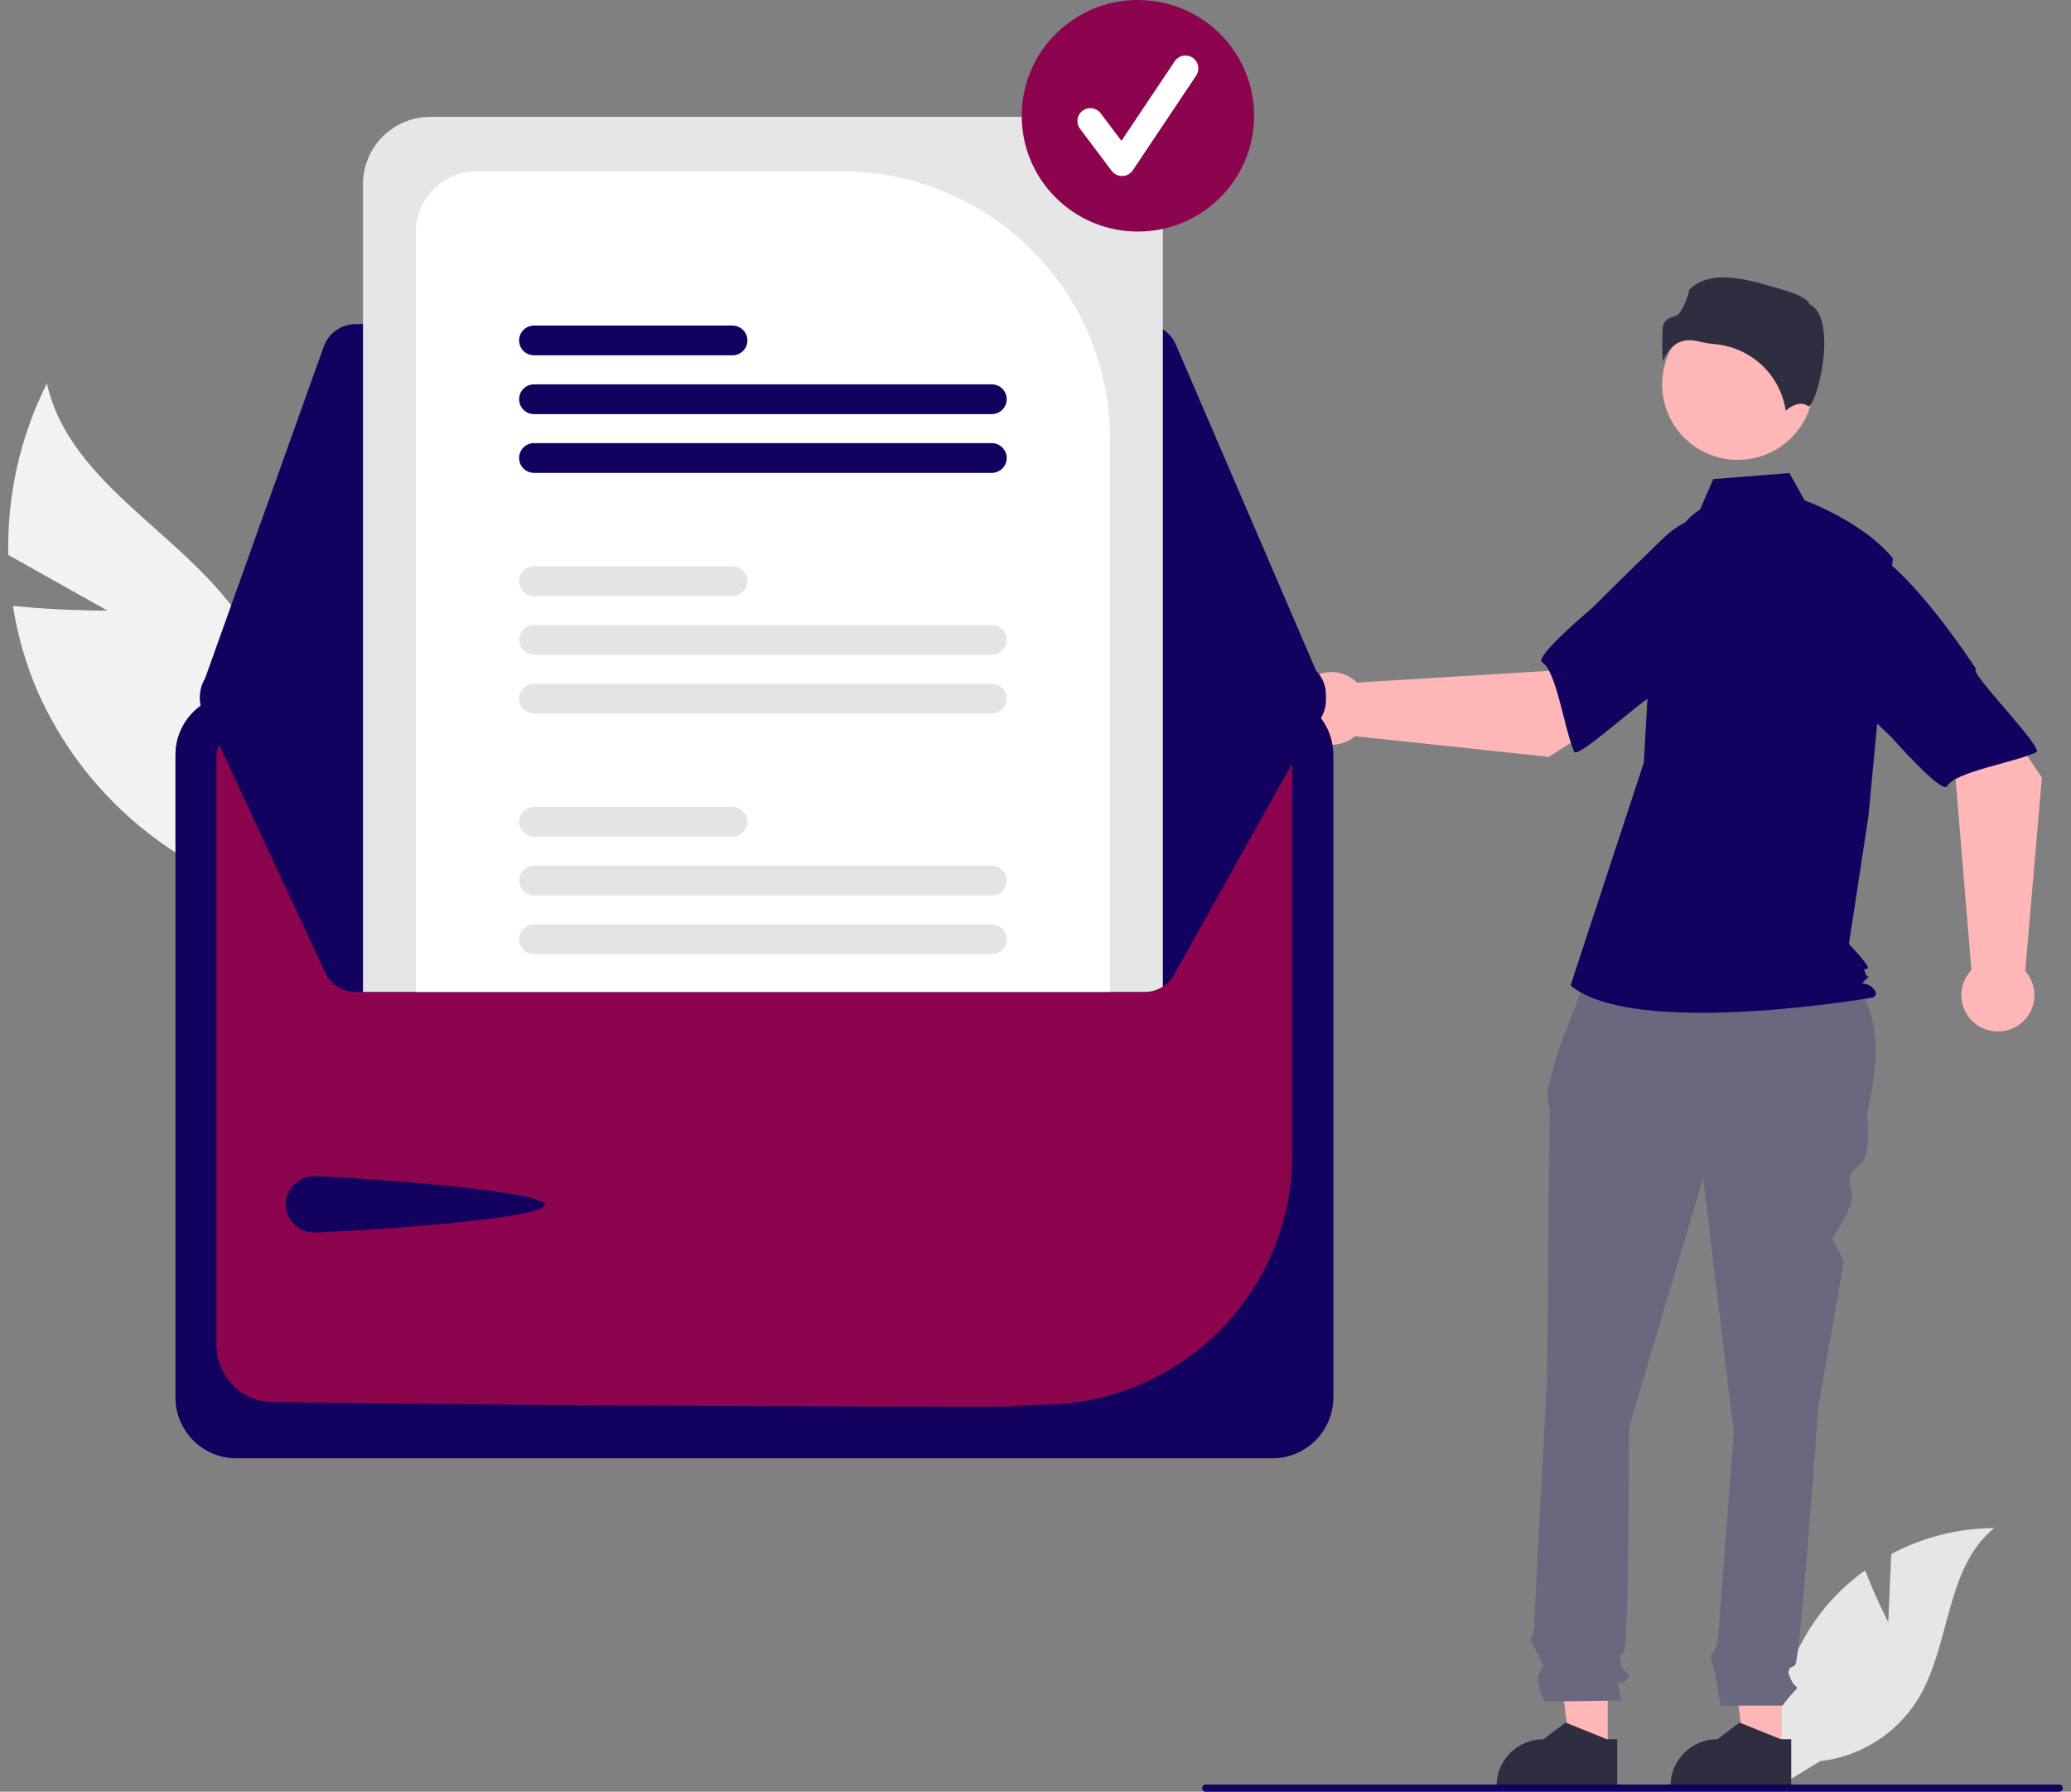 <svg width="126" height="109" viewBox="0 0 126 109" fill="none" xmlns="http://www.w3.org/2000/svg">
<rect x="0" y="0" width="126" height="109" fill="#808080" stroke="none"/>
<g clip-path="url(#clip0_0_6029)">
<path d="M6.532 37.144L0.505 33.761C0.423 30.143 1.23 26.559 2.854 23.321C4.244 29.605 11.557 32.595 14.931 38.081C15.97 39.801 16.608 41.731 16.796 43.729C16.985 45.727 16.72 47.742 16.021 49.624L16.417 54.497C13.302 53.567 10.426 51.976 7.988 49.832C5.55 47.688 3.607 45.044 2.293 42.08C1.573 40.41 1.066 38.656 0.786 36.86C3.596 37.158 6.532 37.144 6.532 37.144Z" fill="#F2F2F2"/>
<path d="M114.881 98.678L115.066 94.537C116.992 93.511 119.141 92.969 121.326 92.959C118.319 95.408 118.695 100.129 116.656 103.422C116.013 104.445 115.146 105.31 114.122 105.953C113.097 106.597 111.94 107.002 110.736 107.139L108.22 108.674C107.875 106.757 107.951 104.787 108.443 102.902C108.936 101.016 109.832 99.259 111.072 97.752C111.775 96.914 112.582 96.167 113.473 95.529C114.076 97.112 114.881 98.678 114.881 98.678Z" fill="#E6E6E6"/>
<path d="M108.397 106.543L106.119 106.543L105.035 97.788L108.398 97.788L108.397 106.543Z" fill="#FFB6B6"/>
<path d="M108.978 108.744L101.632 108.744V108.651C101.632 107.896 101.933 107.171 102.469 106.637C103.006 106.103 103.733 105.802 104.491 105.802H104.491L105.833 104.788L108.337 105.803L108.978 105.803L108.978 108.744Z" fill="#2F2E41"/>
<path d="M97.813 106.543L95.535 106.543L94.451 97.788L97.814 97.788L97.813 106.543Z" fill="#FFB6B6"/>
<path d="M98.394 108.744L91.048 108.744V108.651C91.048 107.896 91.349 107.171 91.885 106.637C92.422 106.103 93.149 105.802 93.907 105.802H93.907L95.249 104.788L97.753 105.803L98.394 105.803L98.394 108.744Z" fill="#2F2E41"/>
<path d="M96.826 58.677L111.645 59.046C114.46 60.569 114.502 63.865 113.58 67.779C113.58 67.779 113.892 70.106 113.269 70.726C112.646 71.346 112.335 71.346 112.646 72.432C112.958 73.517 111.313 75.29 111.513 75.49C111.712 75.689 112.179 76.774 112.179 76.774L110.623 85.614C110.623 85.614 109.533 100.967 109.222 101.277C108.911 101.588 108.599 101.277 108.911 102.053C109.222 102.828 109.533 102.518 109.222 102.828C108.946 103.124 108.686 103.435 108.444 103.759H104.68C104.68 103.759 104.397 102.208 104.397 102.053C104.397 101.898 104.085 100.967 104.085 100.812C104.085 100.657 104.361 100.383 104.361 100.383C104.456 100.068 104.52 99.744 104.552 99.416C104.552 99.106 105.486 87.165 105.486 87.165L103.618 71.656L99.105 86.855C99.105 86.855 99.105 100.192 98.793 100.502C98.482 100.812 98.482 100.657 98.638 101.277C98.793 101.898 99.416 101.743 98.949 102.208C98.482 102.673 98.326 101.898 98.482 102.673L98.638 103.449L93.968 103.515C93.968 103.515 93.345 102.208 93.657 101.743C93.968 101.277 93.949 101.404 93.57 100.643C93.19 99.882 93.034 99.727 93.19 99.571C93.345 99.416 93.345 98.591 93.345 98.591L94.124 83.753C94.124 83.753 94.279 68.089 94.279 67.624C94.291 67.385 94.247 67.146 94.15 66.927V66.295L94.746 64.057L96.826 58.677Z" fill="#69687F"/>
<path d="M105.728 27.976C108.271 27.976 110.333 25.922 110.333 23.389C110.333 20.855 108.271 18.801 105.728 18.801C103.185 18.801 101.124 20.855 101.124 23.389C101.124 25.922 103.185 27.976 105.728 27.976Z" fill="#FFB6B6"/>
<path d="M103.427 31.008C102.435 31.596 101.841 32.675 101.501 33.774C100.87 35.807 100.49 37.91 100.37 40.035L100.01 46.398L95.555 59.946C99.416 63.202 113.932 60.686 113.932 60.686C113.932 60.686 114.377 60.538 113.932 60.094C113.486 59.65 113.052 60.044 113.498 59.6C113.944 59.156 113.636 59.65 113.488 59.206C113.339 58.762 113.488 59.058 113.636 58.91C113.785 58.762 112.487 57.431 112.487 57.431L113.675 49.654L115.16 33.968C113.378 31.748 109.793 30.439 109.793 30.439L108.867 28.778L104.236 29.147L103.427 31.008Z" fill="#130160"/>
<path d="M102.795 20.696C102.973 20.698 103.151 20.721 103.323 20.765C103.663 20.847 104.009 20.904 104.357 20.938C105.423 21.038 106.424 21.491 107.201 22.224C107.979 22.958 108.487 23.93 108.644 24.985C108.912 24.753 109.521 24.325 110.02 24.722C110.027 24.729 110.032 24.732 110.049 24.724C110.381 24.567 110.969 22.639 110.987 20.942C110.996 20.041 110.854 18.89 110.123 18.526L110.084 18.506L110.074 18.465C110.025 18.262 109.479 17.916 108.53 17.647C106.806 17.157 104.236 16.204 102.788 17.607C102.679 18.08 102.323 19.092 101.963 19.207C101.564 19.334 101.22 19.443 101.165 19.93C101.12 20.624 101.123 21.319 101.175 22.012C101.31 21.588 101.576 21.217 101.933 20.951C102.188 20.781 102.489 20.692 102.795 20.696Z" fill="#2F2E41"/>
<path d="M94.225 46.044L101.746 41.245L97.958 36.227L94.218 40.812L82.563 41.524C82.256 41.222 81.868 41.016 81.446 40.93C81.024 40.844 80.585 40.882 80.185 41.04C79.784 41.198 79.438 41.469 79.189 41.819C78.94 42.17 78.798 42.585 78.782 43.014C78.766 43.443 78.875 43.868 79.097 44.236C79.318 44.605 79.643 44.901 80.03 45.088C80.418 45.276 80.852 45.347 81.28 45.294C81.707 45.24 82.11 45.063 82.439 44.785L94.225 46.044Z" fill="#FFB6B6"/>
<path d="M108.727 34.546C109.163 37.178 100.92 42.205 100.92 42.205C100.92 41.587 96 46.251 95.778 45.738C95.146 44.282 94.703 40.833 93.821 40.281C93.316 39.965 96.858 36.999 96.858 36.999C96.858 36.999 98.713 35.138 101.146 32.791C101.821 32.114 102.657 31.619 103.577 31.352C104.496 31.084 105.468 31.052 106.403 31.26C106.403 31.26 108.29 31.914 108.727 34.546Z" fill="#130160"/>
<path d="M124.229 47.304L119.254 39.913L114.3 43.793L118.979 47.422L119.941 59.017C119.644 59.328 119.445 59.719 119.368 60.142C119.291 60.564 119.338 61 119.505 61.396C119.672 61.792 119.951 62.131 120.308 62.371C120.665 62.612 121.085 62.744 121.516 62.751C121.947 62.759 122.37 62.641 122.735 62.412C123.1 62.184 123.391 61.854 123.571 61.464C123.751 61.074 123.813 60.64 123.75 60.215C123.687 59.79 123.502 59.393 123.216 59.071L124.229 47.304Z" fill="#FFB6B6"/>
<path d="M112.385 33.102C115.017 32.611 120.235 40.716 120.235 40.716C119.615 40.729 124.399 45.531 123.89 45.763C122.442 46.423 118.99 46.938 118.455 47.828C118.149 48.337 115.098 44.872 115.098 44.872C115.098 44.872 113.191 43.064 110.784 40.69C110.091 40.032 109.576 39.209 109.288 38.299C109 37.389 108.948 36.421 109.136 35.486C109.136 35.486 109.753 33.592 112.385 33.102Z" fill="#130160"/>
<path d="M125.5 108.78C125.5 108.809 125.495 108.838 125.483 108.865C125.472 108.891 125.456 108.916 125.436 108.936C125.415 108.956 125.391 108.973 125.364 108.984C125.337 108.995 125.309 109 125.28 109H73.36C73.302 109 73.246 108.977 73.204 108.936C73.163 108.895 73.14 108.839 73.14 108.78C73.14 108.722 73.163 108.666 73.204 108.625C73.246 108.584 73.302 108.561 73.36 108.561H125.28C125.309 108.561 125.337 108.566 125.364 108.577C125.391 108.588 125.415 108.605 125.436 108.625C125.456 108.645 125.472 108.67 125.483 108.696C125.495 108.723 125.5 108.752 125.5 108.78Z" fill="#130160"/>
<path d="M77.402 42.226H14.391C13.406 42.227 12.463 42.617 11.767 43.31C11.07 44.004 10.679 44.944 10.678 45.925V85.013C10.679 85.993 11.07 86.934 11.767 87.627C12.463 88.321 13.406 88.711 14.391 88.712H77.402C78.387 88.711 79.331 88.321 80.027 87.627C80.723 86.934 81.114 85.993 81.115 85.013V45.925C81.114 44.944 80.723 44.004 80.027 43.31C79.331 42.617 78.387 42.227 77.402 42.226Z" fill="#8C034E"/>
<path d="M77.402 42.226H14.391C13.406 42.227 12.463 42.617 11.767 43.31C11.07 44.004 10.679 44.944 10.678 45.925V85.013C10.679 85.993 11.07 86.934 11.767 87.627C12.463 88.321 13.406 88.711 14.391 88.712H77.402C78.387 88.711 79.331 88.321 80.027 87.627C80.723 86.934 81.114 85.993 81.115 85.013V45.925C81.114 44.944 80.723 44.004 80.027 43.31C79.331 42.617 78.387 42.227 77.402 42.226ZM78.621 70.302C78.606 74.282 77.026 78.097 74.22 80.929C71.415 83.761 67.607 85.385 63.613 85.452C57.22 85.535 67.151 85.567 59.44 85.567C41.807 85.567 23.42 85.399 16.56 85.29C15.658 85.272 14.798 84.902 14.165 84.261C13.532 83.62 13.176 82.757 13.172 81.858V45.928C13.173 45.606 13.301 45.297 13.529 45.069C13.758 44.841 14.067 44.712 14.391 44.711H77.4C77.723 44.712 78.033 44.84 78.262 45.067C78.491 45.294 78.62 45.603 78.621 45.925V70.302Z" fill="#130160"/>
<path d="M69.646 19.718H21.638C21.213 19.718 20.799 19.85 20.452 20.093C20.104 20.337 19.841 20.682 19.698 21.081L12.284 41.806C12.173 42.116 12.138 42.447 12.183 42.773C12.227 43.098 12.35 43.408 12.54 43.676C12.729 43.945 12.981 44.164 13.274 44.316C13.566 44.467 13.891 44.546 14.22 44.547L78.607 44.661H78.61C78.951 44.661 79.286 44.576 79.586 44.416C79.886 44.255 80.141 44.022 80.329 43.739C80.516 43.455 80.63 43.13 80.661 42.791C80.691 42.453 80.637 42.113 80.502 41.801L80.39 41.849L80.502 41.801L71.538 20.961C71.38 20.592 71.116 20.277 70.78 20.056C70.443 19.835 70.049 19.718 69.646 19.718Z" fill="#130160"/>
<path d="M80.67 42.251C80.67 42.529 80.613 42.804 80.503 43.059L71.54 59.101C71.38 59.47 71.116 59.783 70.779 60.004C70.443 60.225 70.049 60.343 69.647 60.343H21.639C21.214 60.343 20.8 60.212 20.452 59.968C20.105 59.724 19.841 59.38 19.698 58.981L12.285 43.054C12.194 42.8 12.154 42.531 12.168 42.262C12.181 41.993 12.248 41.729 12.364 41.486C12.48 41.242 12.643 41.024 12.843 40.843C13.044 40.663 13.278 40.523 13.533 40.433C13.754 40.354 13.986 40.313 14.22 40.313L22.085 40.298L25.296 40.293L67.537 40.219L70.749 40.214L78.608 40.199H78.61C79.156 40.199 79.68 40.415 80.066 40.8C80.453 41.185 80.67 41.707 80.67 42.251Z" fill="#130160"/>
<path d="M19.115 71.545C20.067 71.545 33.14 72.341 33.14 73.29C33.14 74.239 20.067 74.98 19.115 74.98C18.658 74.98 18.22 74.799 17.896 74.477C17.573 74.155 17.392 73.718 17.392 73.263C17.392 72.807 17.573 72.371 17.896 72.048C18.22 71.726 18.658 71.545 19.115 71.545Z" fill="#130160"/>
<path d="M66.656 7.109H26.177C25.092 7.111 24.052 7.541 23.285 8.305C22.518 9.069 22.086 10.105 22.085 11.186V60.343H69.646C70.037 60.345 70.419 60.234 70.748 60.024V11.186C70.747 10.105 70.315 9.069 69.548 8.305C68.781 7.541 67.741 7.111 66.656 7.109Z" fill="#E6E6E6"/>
<path d="M51.206 10.415H29.022C28.034 10.416 27.087 10.807 26.388 11.503C25.69 12.199 25.296 13.142 25.295 14.126V60.343H67.536V26.686C67.531 22.372 65.809 18.236 62.747 15.186C59.686 12.136 55.535 10.42 51.206 10.415Z" fill="white"/>
<path d="M60.34 56.239H32.492C32.251 56.239 32.02 56.334 31.85 56.504C31.68 56.673 31.584 56.903 31.584 57.143C31.584 57.383 31.68 57.613 31.85 57.783C32.02 57.952 32.251 58.047 32.492 58.047H60.34C60.581 58.047 60.812 57.952 60.982 57.783C61.152 57.613 61.248 57.383 61.248 57.143C61.248 56.903 61.152 56.673 60.982 56.504C60.812 56.334 60.581 56.239 60.34 56.239Z" fill="#E4E4E4"/>
<path d="M60.34 52.662H32.492C32.251 52.662 32.02 52.758 31.849 52.927C31.679 53.097 31.583 53.327 31.583 53.567C31.583 53.807 31.679 54.038 31.849 54.208C32.02 54.377 32.251 54.473 32.492 54.473H60.34C60.581 54.473 60.812 54.377 60.982 54.208C61.153 54.038 61.248 53.807 61.248 53.567C61.248 53.327 61.153 53.097 60.982 52.927C60.812 52.758 60.581 52.662 60.34 52.662Z" fill="#E4E4E4"/>
<path d="M44.563 49.087H32.492C32.251 49.087 32.02 49.182 31.85 49.352C31.68 49.522 31.584 49.752 31.584 49.992C31.584 50.231 31.68 50.461 31.85 50.631C32.02 50.8 32.251 50.896 32.492 50.896H44.563C44.804 50.896 45.035 50.8 45.205 50.631C45.375 50.461 45.471 50.231 45.471 49.992C45.471 49.752 45.375 49.522 45.205 49.352C45.035 49.182 44.804 49.087 44.563 49.087Z" fill="#E4E4E4"/>
<path d="M60.34 41.598H32.492C32.251 41.598 32.02 41.693 31.849 41.863C31.679 42.033 31.583 42.263 31.583 42.503C31.583 42.743 31.679 42.973 31.849 43.143C32.02 43.313 32.251 43.408 32.492 43.408H60.34C60.581 43.408 60.812 43.313 60.982 43.143C61.153 42.973 61.248 42.743 61.248 42.503C61.248 42.263 61.153 42.033 60.982 41.863C60.812 41.693 60.581 41.598 60.34 41.598Z" fill="#E4E4E4"/>
<path d="M60.34 38.023H32.492C32.251 38.023 32.02 38.118 31.85 38.288C31.68 38.457 31.584 38.687 31.584 38.927C31.584 39.167 31.68 39.397 31.85 39.567C32.02 39.736 32.251 39.832 32.492 39.832H60.34C60.581 39.832 60.812 39.736 60.982 39.567C61.152 39.397 61.248 39.167 61.248 38.927C61.248 38.687 61.152 38.457 60.982 38.288C60.812 38.118 60.581 38.023 60.34 38.023Z" fill="#E4E4E4"/>
<path d="M44.563 34.446H32.492C32.251 34.446 32.02 34.541 31.849 34.711C31.679 34.881 31.583 35.111 31.583 35.351C31.583 35.591 31.679 35.822 31.849 35.991C32.02 36.161 32.251 36.257 32.492 36.257H44.563C44.804 36.257 45.035 36.161 45.206 35.991C45.376 35.822 45.472 35.591 45.472 35.351C45.472 35.111 45.376 34.881 45.206 34.711C45.035 34.541 44.804 34.446 44.563 34.446Z" fill="#E4E4E4"/>
<path d="M60.34 26.957H32.492C32.251 26.957 32.02 27.052 31.849 27.222C31.679 27.392 31.583 27.622 31.583 27.862C31.583 28.102 31.679 28.332 31.849 28.502C32.02 28.672 32.251 28.767 32.492 28.767H60.34C60.581 28.767 60.812 28.672 60.982 28.502C61.153 28.332 61.248 28.102 61.248 27.862C61.248 27.622 61.153 27.392 60.982 27.222C60.812 27.052 60.581 26.957 60.34 26.957Z" fill="#130160"/>
<path d="M60.34 23.382H32.492C32.251 23.382 32.02 23.477 31.849 23.647C31.679 23.817 31.583 24.047 31.583 24.287C31.583 24.527 31.679 24.757 31.849 24.927C32.02 25.097 32.251 25.192 32.492 25.192H60.34C60.581 25.192 60.812 25.097 60.982 24.927C61.153 24.757 61.248 24.527 61.248 24.287C61.248 24.047 61.153 23.817 60.982 23.647C60.812 23.477 60.581 23.382 60.34 23.382Z" fill="#130160"/>
<path d="M44.563 19.805H32.492C32.251 19.805 32.02 19.901 31.849 20.07C31.679 20.24 31.583 20.47 31.583 20.71C31.583 20.951 31.679 21.181 31.849 21.351C32.02 21.52 32.251 21.616 32.492 21.616H44.563C44.804 21.616 45.035 21.52 45.206 21.351C45.376 21.181 45.472 20.951 45.472 20.71C45.472 20.47 45.376 20.24 45.206 20.07C45.035 19.901 44.804 19.805 44.563 19.805Z" fill="#130160"/>
<path d="M69.23 14.086C73.134 14.086 76.299 10.933 76.299 7.043C76.299 3.153 73.134 0 69.23 0C65.326 0 62.161 3.153 62.161 7.043C62.161 10.933 65.326 14.086 69.23 14.086Z" fill="#8C034E"/>
<path d="M68.266 10.709C68.144 10.709 68.023 10.681 67.914 10.626C67.805 10.572 67.71 10.493 67.637 10.396L65.708 7.833C65.646 7.751 65.601 7.657 65.575 7.558C65.549 7.458 65.543 7.354 65.558 7.252C65.572 7.15 65.607 7.052 65.659 6.963C65.712 6.874 65.782 6.797 65.864 6.735C65.947 6.673 66.041 6.628 66.141 6.603C66.242 6.577 66.346 6.572 66.448 6.586C66.551 6.601 66.649 6.636 66.738 6.688C66.827 6.741 66.905 6.811 66.966 6.893L68.228 8.569L71.469 3.726C71.585 3.553 71.764 3.433 71.969 3.393C72.173 3.352 72.386 3.394 72.559 3.509C72.733 3.624 72.853 3.804 72.894 4.007C72.935 4.211 72.893 4.423 72.777 4.596L68.92 10.36C68.85 10.464 68.757 10.55 68.647 10.611C68.537 10.672 68.413 10.705 68.288 10.709C68.281 10.709 68.273 10.709 68.266 10.709Z" fill="white"/>
</g>
<defs>
<clipPath id="clip0_0_6029">
<rect width="125" height="109" fill="white" transform="translate(0.5)"/>
</clipPath>
</defs>
</svg>
